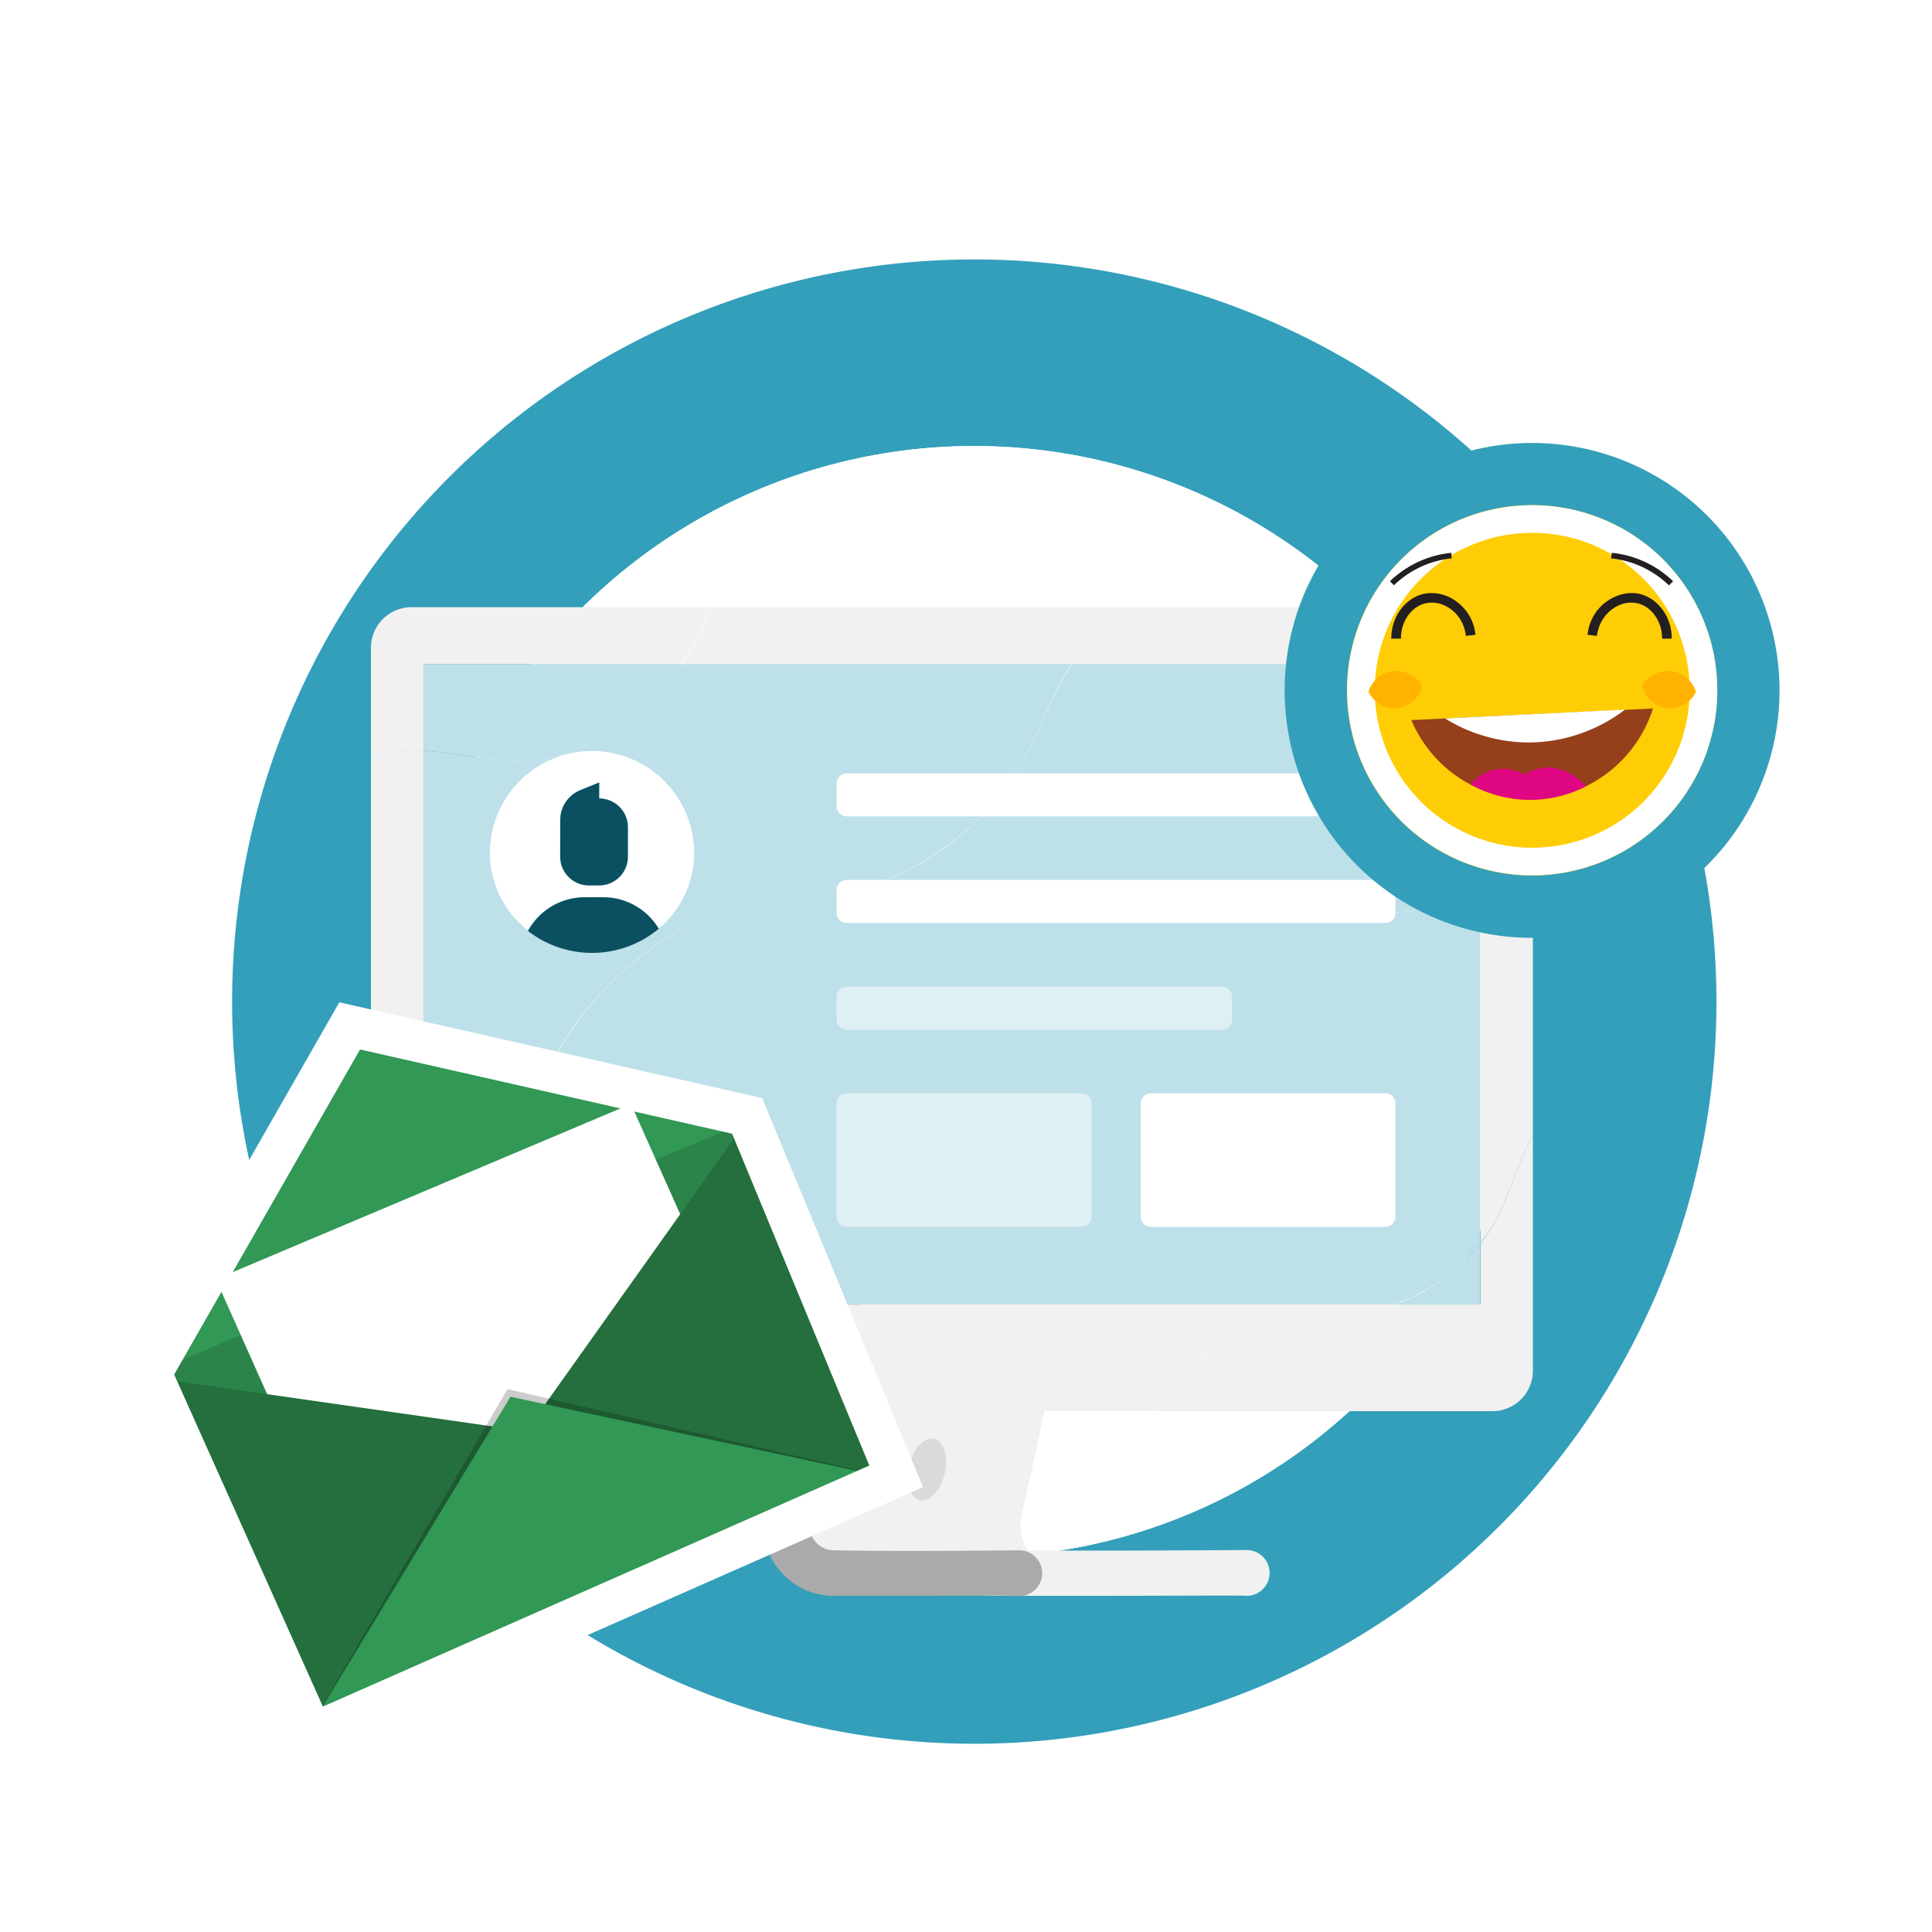 <svg width="70" height="70" fill="none" xmlns="http://www.w3.org/2000/svg"><g filter="url(#a)"><path d="M35.3 62.18a26.89 26.89 0 1 0 0-53.78 26.89 26.89 0 0 0 0 53.78Z" fill="#339FBA"/></g><g filter="url(#b)"><circle cx="35.29" cy="35.29" r="20.13" fill="#fff"/><circle cx="35.29" cy="35.29" r="19.63" stroke="#fff"/></g><g filter="url(#c)"><path d="M36.93 55.97s-4.13.05-6.76 0a1.71 1.71 0 0 1-1.63-2.11l1.81-7.6h8.27c.03-.13-.92 4.72-1.6 7.6a1.71 1.71 0 0 0 1.63 2.1c2.62.06 6.55 0 6.55 0" fill="#F1F1F1"/><path d="M39.42 56.82h-3.6a.83.83 0 0 1 0-1.66c2.59.05 9.28 0 9.35 0a.83.83 0 0 1 0 1.66c0-.02-2.99 0-5.75 0Z" fill="#F1F1F1"/><path d="M33.08 56.82h-2.92a2.54 2.54 0 0 1-2.43-3.12c.34-1.42.78-3.32 1.17-4.87l.6-2.52.04-.14v-.04c.24-.7.71-.7.99-.65a.83.83 0 0 1 .63.98v.06l-1.8 7.57a.88.88 0 0 0 .84 1.08c2.59.05 6.7 0 6.73 0a.83.83 0 0 1 0 1.66c-.02-.03-1.85-.01-3.85-.01Z" fill="#AAA"/><path d="M34.23 52.4c.14-.61-.02-1.18-.38-1.26-.35-.1-.76.33-.9.94-.15.62.01 1.18.37 1.27.35.08.76-.34.9-.95Z" fill="#DADADA"/><path d="M15.35 43.86V26.2a5.55 5.55 0 0 0-1.91.2v18.86a17.44 17.44 0 0 0 1.9-1.4ZM38.84 23.06c.53-.8 1.2-1.5 1.99-2.06H25.78a9.96 9.96 0 0 1-1.06 2.06h14.12Z" fill="#F1F1F1"/><path d="M22.26 48.67c4.28-3.33 6.62 1.06 11.26-2.33l.09-.07H15.35v-2.41c-.24.2-.5.39-.78.6-.4.3-.78.57-1.15.8v3.4a1.47 1.47 0 0 0 1.47 1.48h5.92c.4-.56.9-1.05 1.45-1.47ZM15.35 26.2v-3.14h9.34c.44-.64.8-1.33 1.07-2.06H14.92a1.47 1.47 0 0 0-1.48 1.47v3.94a5.55 5.55 0 0 1 1.9-.2ZM53.63 44.06c1.04-1.31 1.19-2.64 1.91-3.9v-9.93c-.6.42-1.24.78-1.9 1.09v12.74Z" fill="#F1F1F1"/><path d="M54.07 21H40.82a7.97 7.97 0 0 0-1.99 2.06h14.8v8.26c.68-.3 1.31-.67 1.91-1.1v-7.75A1.47 1.47 0 0 0 54.07 21ZM44.2 47.68c2.8-2 4.2-.82 6.28-1.42H33.61l-.09.07c-4.65 3.4-6.97-.99-11.26 2.34-.55.41-1.02.9-1.43 1.45H41.9a8.02 8.02 0 0 1 2.3-2.44Z" fill="#F1F1F1"/><path d="M53.63 46.26h-3.15c-2.07.6-3.47-.59-6.28 1.42a8.02 8.02 0 0 0-2.3 2.45h12.17a1.47 1.47 0 0 0 1.47-1.47v-8.5c-.72 1.26-.87 2.59-1.9 3.9v2.2Z" fill="#F1F1F1"/><path d="M41.33 33.86c-5.25 4.08-2.86 8.77-7.72 12.4h16.87a6.8 6.8 0 0 0 3.15-2.2V31.32c-4.72 2.1-7.34-1.3-12.3 2.54Z" fill="#BDE0E9"/><path d="M52.38 45.27c-.57.44-1.21.78-1.9 1h3.15v-2.21a6.8 6.8 0 0 1-1.25 1.2ZM22.62 25.18a8.88 8.88 0 0 0 2.1-2.12h-9.38v3.14c2.24.13 4.29 1.18 7.28-1.02ZM34.43 29.56c-4.38 3.3-5.82.2-10.59 3.63-4.92 3.51-3.79 6.75-8.47 10.66v2.41h18.26c4.86-3.63 2.47-8.32 7.72-12.4 4.96-3.85 7.58-.44 12.3-2.54v-8.26h-14.8c-1.38 2.08-1.42 4.23-4.42 6.5Z" fill="#BDE0E9"/><path d="M22.62 25.18c-2.99 2.2-5.04 1.15-7.28 1.02v17.66c4.68-3.9 3.55-7.13 8.47-10.66 4.78-3.42 6.21-.34 10.6-3.64 3.02-2.26 3.05-4.41 4.42-6.5H24.72a8.88 8.88 0 0 1-2.1 2.12Z" fill="#BDE0E9"/><path d="M50.2 27.02H30.68c-.2 0-.37.16-.37.36v.83c0 .2.17.37.37.37H50.2c.2 0 .36-.17.36-.37v-.83c0-.2-.16-.36-.36-.36ZM50.2 30.88H30.68c-.2 0-.37.16-.37.37v.83c0 .2.17.36.37.36H50.2c.2 0 .36-.16.36-.36v-.83c0-.2-.16-.37-.36-.37Z" fill="#fff"/><path opacity=".52" d="M44.28 34.75h-13.6c-.2 0-.37.16-.37.36v.83c0 .2.17.37.37.37h13.6c.2 0 .36-.16.36-.37v-.83c0-.2-.16-.36-.36-.36Z" fill="#fff"/><path d="M50.2 38.61h-8.5c-.2 0-.37.17-.37.37v4.1c0 .2.16.37.37.37h8.5c.2 0 .36-.17.36-.37v-4.1c0-.2-.16-.37-.36-.37Z" fill="#fff"/><path opacity=".52" d="M39.18 38.61h-8.5c-.2 0-.37.17-.37.37v4.1c0 .2.17.37.37.37h8.5c.2 0 .37-.17.37-.37v-4.1c0-.2-.17-.37-.37-.37Z" fill="#fff"/><path d="M21.19 31.5h.68a2.34 2.34 0 0 1 2 1.14 3.55 3.55 0 0 0 1.28-2.73 3.7 3.7 0 1 0-7.4 0 3.56 3.56 0 0 0 1.38 2.8 2.34 2.34 0 0 1 2.06-1.2Zm-.9-2.8a1.17 1.17 0 0 1 .73-1.07l.69-.28v.58a1.04 1.04 0 0 1 1.04 1.03v1.09a1.04 1.04 0 0 1-1.04 1.03h-.39a1.04 1.04 0 0 1-1.04-1.03l.01-1.34Z" fill="#fff"/><path d="M21.32 31.08h.39a1.04 1.04 0 0 0 1.04-1.03v-1.09a1.04 1.04 0 0 0-1.04-1.03v-.58l-.69.28a1.17 1.17 0 0 0-.72 1.08v1.34a1.04 1.04 0 0 0 1.02 1.03ZM23.86 32.64a2.34 2.34 0 0 0-2-1.13h-.67a2.34 2.34 0 0 0-2.06 1.22 3.78 3.78 0 0 0 4.75-.09h-.02Z" fill="#0A5061"/></g><g filter="url(#d)"><path d="M12.7 36.63 27 39.68l-21.75 9.2 7.46-12.25Z" fill="#319855"/><path d="m27 39.66 5.73 12.83-21.5 9.08-5.74-12.83L27 39.66Z" fill="#2B8449"/><path d="m22.86 39 6.64 14.85-15.05 6.35-6.63-14.85L22.86 39Z" fill="#fff"/><path d="m19.14 50.75 13.7 1.97L27 39.68l-7.87 11.07ZM18.94 50.84 11.08 61.9 5.25 48.88l13.7 1.96Z" fill="#246F3D"/><path opacity=".2" d="m18.39 49.33 14.42 3.34-21.75 9.2 7.33-12.54Z" fill="#000"/><path d="m18.51 49.61 14.3 3.06-21.75 9.2L18.5 49.6Z" fill="#319855"/><path d="m12.67 36.17-7.2 12.59 5.85 13.06 21.15-9.33-5.4-13.06-14.4-3.26Z" stroke="#fff" stroke-width="1.5"/></g><g clip-path="url(#e)"><g filter="url(#f)"><path d="M55.51 32.98a8.96 8.96 0 1 0 0-17.93 8.96 8.96 0 0 0 0 17.93Z" fill="#339FBA"/></g><g filter="url(#g)"><circle cx="55.51" cy="24.01" fill="#FFCD05" r="6.71"/><path d="M61.72 24.01a6.2 6.2 0 1 1-12.41 0 6.2 6.2 0 0 1 12.41 0Z" stroke="#fff"/></g><path d="M50.38 24.33c-.37.08-.68.36-.8.73.18.38.58.63 1 .6.45-.02.85-.36.95-.82a1.1 1.1 0 0 0-1.15-.51ZM60.65 24.33c.37.08.67.36.8.73-.18.38-.58.63-1 .6a1.04 1.04 0 0 1-.95-.82c.25-.4.71-.6 1.15-.51Z" fill="#FFB300"/><path d="M60.47 21.21a3.54 3.54 0 0 0-2.1-.98l.03-.2a3.74 3.74 0 0 1 2.22 1.03l-.15.15ZM60.57 23.14h-.35c.01-.61-.37-1.16-.89-1.28-.3-.07-.62 0-.9.2-.32.23-.52.58-.57.98l-.34-.04c.05-.5.31-.94.71-1.22.36-.25.79-.35 1.18-.26.67.16 1.17.85 1.16 1.62ZM50.5 21.21a3.54 3.54 0 0 1 2.1-.98l-.02-.2a3.74 3.74 0 0 0-2.22 1.03l.15.15ZM50.41 23.14h.35c-.01-.61.37-1.16.89-1.28.3-.07.62 0 .9.2.32.23.52.58.56.98l.35-.04c-.05-.5-.31-.94-.71-1.22a1.48 1.48 0 0 0-1.18-.26c-.67.16-1.17.85-1.16 1.62Z" fill="#231F20"/><path d="M51.14 26.1a4.71 4.71 0 0 0 4.25 2.87 4.73 4.73 0 0 0 4.5-3.3l-8.75.42Z" fill="#953F1B"/><path d="M55.24 28.07a1.53 1.53 0 0 0-.92-.21c-.6.06-.96.47-1.04.56a4.42 4.42 0 0 0 4.18.07 1.96 1.96 0 0 0-1.08-.65c-.6-.13-1.05.17-1.14.23Z" fill="#E00782"/><path d="M55.51 26.9a5.82 5.82 0 0 0 3.37-1.19l-6.52.32c.44.28 1.58.9 3.15.87Z" fill="#fff"/></g><defs><filter id="a" x="6.4" y="7.4" width="57.78" height="57.78" filterUnits="userSpaceOnUse" color-interpolation-filters="sRGB"><feFlood flood-opacity="0" result="BackgroundImageFix"/><feColorMatrix in="SourceAlpha" values="0 0 0 0 0 0 0 0 0 0 0 0 0 0 0 0 0 0 127 0" result="hardAlpha"/><feOffset dy="1"/><feGaussianBlur stdDeviation="1"/><feColorMatrix values="0 0 0 0 0 0 0 0 0 0 0 0 0 0 0 0 0 0 0.25 0"/><feBlend in2="BackgroundImageFix" result="effect1_dropShadow_3220_13316"/><feBlend in="SourceGraphic" in2="effect1_dropShadow_3220_13316" result="shape"/></filter><filter id="b" x="13.17" y="14.17" width="44.25" height="44.25" filterUnits="userSpaceOnUse" color-interpolation-filters="sRGB"><feFlood flood-opacity="0" result="BackgroundImageFix"/><feColorMatrix in="SourceAlpha" values="0 0 0 0 0 0 0 0 0 0 0 0 0 0 0 0 0 0 127 0" result="hardAlpha"/><feOffset dy="1"/><feGaussianBlur stdDeviation="1"/><feColorMatrix values="0 0 0 0 0 0 0 0 0 0 0 0 0 0 0 0 0 0 0.25 0"/><feBlend in2="BackgroundImageFix" result="effect1_dropShadow_3220_13316"/><feBlend in="SourceGraphic" in2="effect1_dropShadow_3220_13316" result="shape"/></filter><filter id="c" x="11.42" y="20" width="46.13" height="39.83" filterUnits="userSpaceOnUse" color-interpolation-filters="sRGB"><feFlood flood-opacity="0" result="BackgroundImageFix"/><feColorMatrix in="SourceAlpha" values="0 0 0 0 0 0 0 0 0 0 0 0 0 0 0 0 0 0 127 0" result="hardAlpha"/><feOffset dy="1"/><feGaussianBlur stdDeviation="1"/><feColorMatrix values="0 0 0 0 0 0 0 0 0 0 0 0 0 0 0 0 0 0 0.24 0"/><feBlend in2="BackgroundImageFix" result="effect1_dropShadow_3220_13316"/><feBlend in="SourceGraphic" in2="effect1_dropShadow_3220_13316" result="shape"/></filter><filter id="d" x="2.63" y="34.31" width="32.82" height="31.5" filterUnits="userSpaceOnUse" color-interpolation-filters="sRGB"><feFlood flood-opacity="0" result="BackgroundImageFix"/><feColorMatrix in="SourceAlpha" values="0 0 0 0 0 0 0 0 0 0 0 0 0 0 0 0 0 0 127 0" result="hardAlpha"/><feOffset dy="1"/><feGaussianBlur stdDeviation="1"/><feColorMatrix values="0 0 0 0 0 0 0 0 0 0 0 0 0 0 0 0 0 0 0.24 0"/><feBlend in2="BackgroundImageFix" result="effect1_dropShadow_3220_13316"/><feBlend in="SourceGraphic" in2="effect1_dropShadow_3220_13316" result="shape"/></filter><filter id="f" x="44.55" y="14.05" width="21.92" height="21.93" filterUnits="userSpaceOnUse" color-interpolation-filters="sRGB"><feFlood flood-opacity="0" result="BackgroundImageFix"/><feColorMatrix in="SourceAlpha" values="0 0 0 0 0 0 0 0 0 0 0 0 0 0 0 0 0 0 127 0" result="hardAlpha"/><feOffset dy="1"/><feGaussianBlur stdDeviation="1"/><feColorMatrix values="0 0 0 0 0 0 0 0 0 0 0 0 0 0 0 0 0 0 0.25 0"/><feBlend in2="BackgroundImageFix" result="effect1_dropShadow_3220_13316"/><feBlend in="SourceGraphic" in2="effect1_dropShadow_3220_13316" result="shape"/></filter><filter id="g" x="46.81" y="16.31" width="17.42" height="17.42" filterUnits="userSpaceOnUse" color-interpolation-filters="sRGB"><feFlood flood-opacity="0" result="BackgroundImageFix"/><feColorMatrix in="SourceAlpha" values="0 0 0 0 0 0 0 0 0 0 0 0 0 0 0 0 0 0 127 0" result="hardAlpha"/><feOffset dy="1"/><feGaussianBlur stdDeviation="1"/><feColorMatrix values="0 0 0 0 0 0 0 0 0 0 0 0 0 0 0 0 0 0 0.25 0"/><feBlend in2="BackgroundImageFix" result="effect1_dropShadow_3220_13316"/><feBlend in="SourceGraphic" in2="effect1_dropShadow_3220_13316" result="shape"/></filter><clipPath id="e"><path fill="#fff" d="M43.75 12.25h23.33v23.33H43.75z"/></clipPath></defs></svg>

